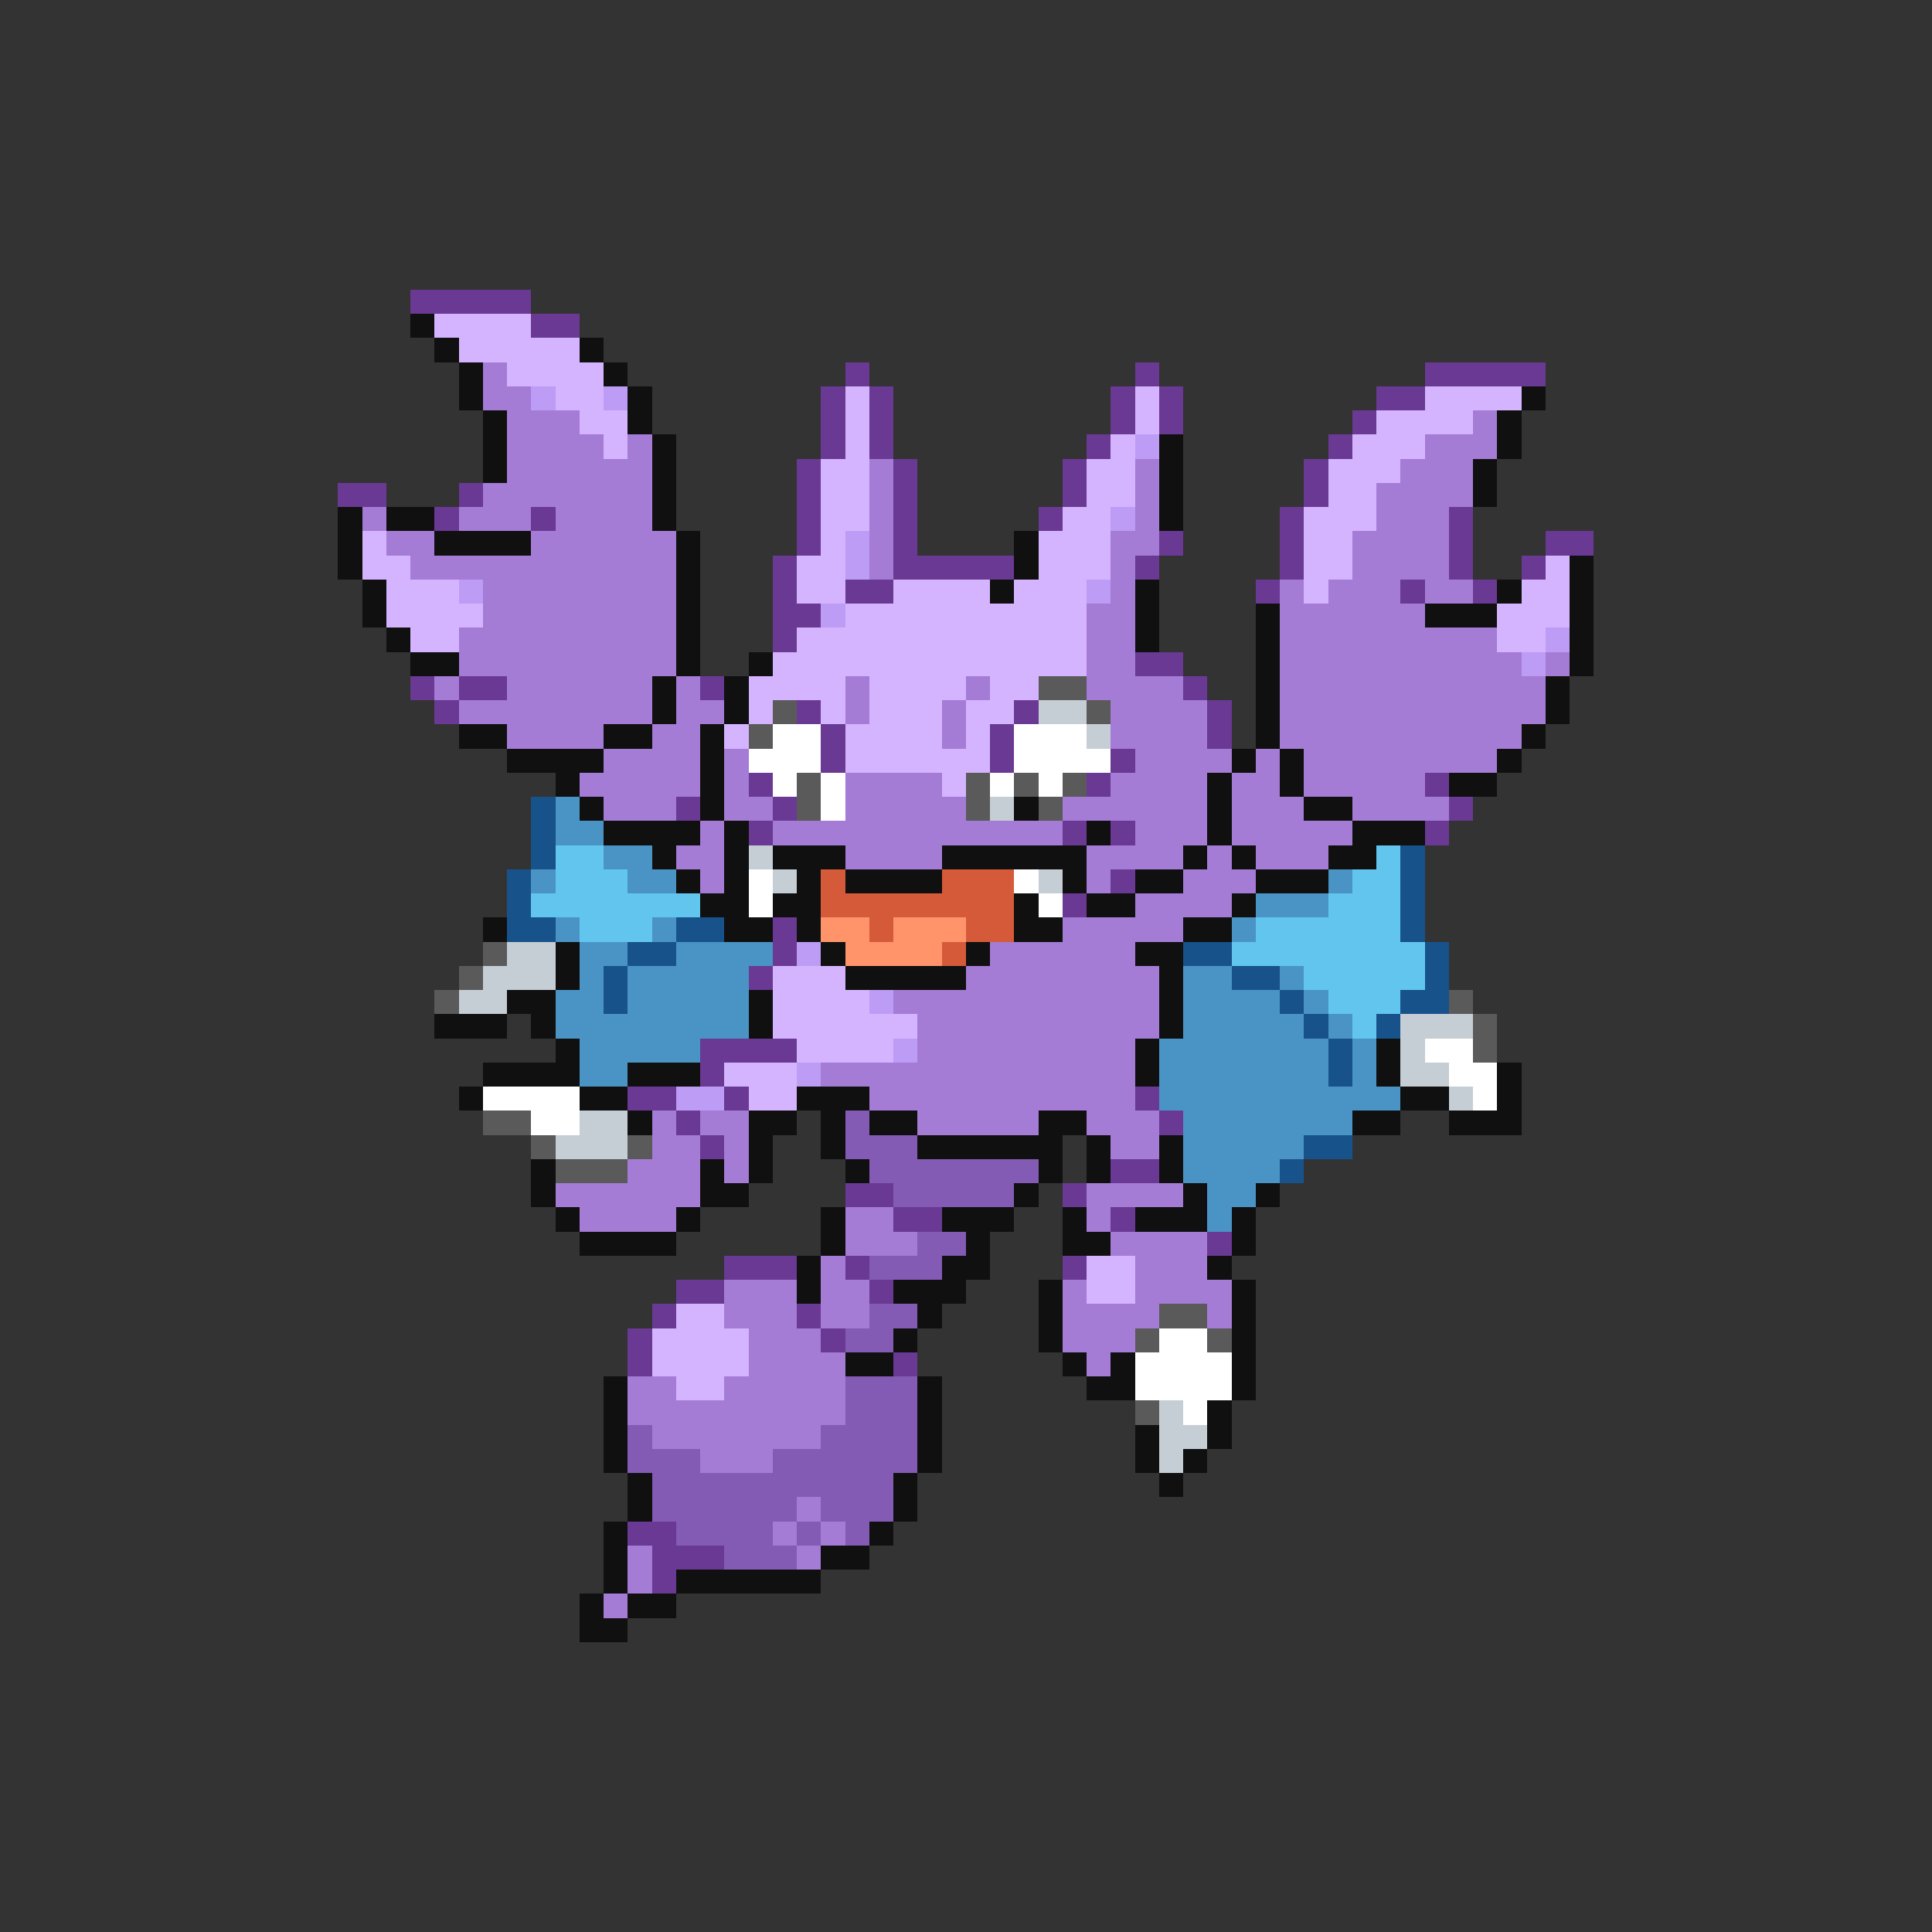 <svg xmlns="http://www.w3.org/2000/svg" viewBox="0 -0.5 80 80" shape-rendering="crispEdges">
<rect x="0" y="-0.5" width="80" height="80" fill="#333333" stroke="none"/>
<path stroke="#6a3994" d="M17 12h5M22 13h2M35 15h1M47 15h1M59 15h5M34 16h1M36 16h1M46 16h1M48 16h1M57 16h2M34 17h1M36 17h1M46 17h1M48 17h1M56 17h1M34 18h1M36 18h1M45 18h1M55 18h1M33 19h1M37 19h1M44 19h1M54 19h1M14 20h2M19 20h1M33 20h1M37 20h1M44 20h1M54 20h1M18 21h1M22 21h1M33 21h1M37 21h1M43 21h1M53 21h1M60 21h1M33 22h1M37 22h1M48 22h1M53 22h1M60 22h1M64 22h2M32 23h1M37 23h5M47 23h1M53 23h1M60 23h1M63 23h1M32 24h1M35 24h2M52 24h1M58 24h1M61 24h1M32 25h2M32 26h1M47 27h2M17 28h1M19 28h2M29 28h1M49 28h1M18 29h1M33 29h1M42 29h1M50 29h1M34 30h1M41 30h1M50 30h1M34 31h1M41 31h1M46 31h1M31 32h1M45 32h1M59 32h1M28 33h1M32 33h1M60 33h1M31 34h1M44 34h1M46 34h1M59 34h1M46 36h1M44 37h1M32 38h1M32 39h1M31 40h1M29 43h4M29 44h1M26 45h2M30 45h1M47 45h1M28 46h1M48 46h1M29 47h1M46 48h2M35 49h2M44 49h1M37 50h2M46 50h1M50 51h1M30 52h3M35 52h1M44 52h1M28 53h2M36 53h1M27 54h1M33 54h1M26 55h1M34 55h1M26 56h1M37 56h1M26 63h2M27 64h3M27 65h1" />
<path stroke="#101010" d="M17 13h1M18 14h1M24 14h1M19 15h1M25 15h1M19 16h1M26 16h1M63 16h1M20 17h1M26 17h1M62 17h1M20 18h1M27 18h1M48 18h1M62 18h1M20 19h1M27 19h1M48 19h1M61 19h1M27 20h1M48 20h1M61 20h1M14 21h1M16 21h2M27 21h1M48 21h1M14 22h1M18 22h4M28 22h1M42 22h1M14 23h1M28 23h1M42 23h1M65 23h1M15 24h1M28 24h1M41 24h1M47 24h1M62 24h1M65 24h1M15 25h1M28 25h1M47 25h1M52 25h1M59 25h3M65 25h1M16 26h1M28 26h1M47 26h1M52 26h1M65 26h1M17 27h2M28 27h1M31 27h1M52 27h1M65 27h1M27 28h1M30 28h1M52 28h1M64 28h1M27 29h1M30 29h1M52 29h1M64 29h1M19 30h2M25 30h2M29 30h1M52 30h1M63 30h1M21 31h4M29 31h1M51 31h1M53 31h1M62 31h1M23 32h1M29 32h1M50 32h1M53 32h1M60 32h2M24 33h1M29 33h1M42 33h1M50 33h1M54 33h2M25 34h4M30 34h1M45 34h1M50 34h1M56 34h3M27 35h1M30 35h1M32 35h3M39 35h6M49 35h1M51 35h1M55 35h2M28 36h1M30 36h1M33 36h1M35 36h4M44 36h1M47 36h2M52 36h3M29 37h2M32 37h2M42 37h1M45 37h2M51 37h1M20 38h1M30 38h2M33 38h1M42 38h2M49 38h2M23 39h1M34 39h1M40 39h1M47 39h2M23 40h1M35 40h5M48 40h1M21 41h2M31 41h1M48 41h1M18 42h3M22 42h1M31 42h1M48 42h1M23 43h1M47 43h1M57 43h1M20 44h4M26 44h3M47 44h1M57 44h1M62 44h1M19 45h1M24 45h2M33 45h3M58 45h2M62 45h1M26 46h1M31 46h2M34 46h1M36 46h2M43 46h2M56 46h2M60 46h3M31 47h1M34 47h1M38 47h6M45 47h1M48 47h1M22 48h1M29 48h1M31 48h1M35 48h1M43 48h1M45 48h1M48 48h1M22 49h1M29 49h2M42 49h1M49 49h1M52 49h1M23 50h1M28 50h1M34 50h1M39 50h3M44 50h1M47 50h3M51 50h1M24 51h4M34 51h1M40 51h1M44 51h2M51 51h1M33 52h1M39 52h2M50 52h1M33 53h1M37 53h3M43 53h1M51 53h1M38 54h1M43 54h1M51 54h1M37 55h1M43 55h1M51 55h1M35 56h2M44 56h1M46 56h1M51 56h1M25 57h1M38 57h1M45 57h2M51 57h1M25 58h1M38 58h1M50 58h1M25 59h1M38 59h1M47 59h1M50 59h1M25 60h1M38 60h1M47 60h1M49 60h1M26 61h1M37 61h1M48 61h1M26 62h1M37 62h1M25 63h1M36 63h1M25 64h1M34 64h2M25 65h1M28 65h6M24 66h1M26 66h2M24 67h2" />
<path stroke="#d5b4ff" d="M18 13h4M19 14h5M21 15h4M23 16h2M35 16h1M47 16h1M59 16h4M24 17h2M35 17h1M47 17h1M57 17h4M25 18h1M35 18h1M46 18h1M56 18h3M34 19h2M45 19h2M55 19h3M34 20h2M45 20h2M55 20h2M34 21h2M44 21h2M54 21h3M15 22h1M34 22h1M43 22h3M54 22h2M15 23h2M33 23h2M43 23h3M54 23h2M64 23h1M16 24h3M33 24h2M37 24h4M42 24h3M54 24h1M63 24h2M16 25h4M35 25h10M62 25h3M17 26h2M33 26h12M62 26h2M32 27h13M31 28h4M36 28h4M41 28h2M31 29h1M34 29h1M36 29h3M40 29h2M30 30h1M35 30h4M40 30h1M35 31h6M39 32h1M32 40h3M32 41h4M32 42h6M33 43h4M30 44h3M31 45h2M45 52h2M45 53h2M28 54h2M27 55h4M27 56h4M28 57h2" />
<path stroke="#a47bd5" d="M20 15h1M20 16h2M21 17h3M61 17h1M21 18h4M26 18h1M59 18h3M21 19h6M36 19h1M47 19h1M58 19h3M20 20h7M36 20h1M47 20h1M57 20h4M15 21h1M19 21h3M23 21h4M36 21h1M47 21h1M57 21h3M16 22h2M22 22h6M36 22h1M46 22h2M56 22h4M17 23h11M36 23h1M46 23h1M56 23h4M20 24h8M46 24h1M53 24h1M55 24h3M59 24h2M20 25h8M45 25h2M53 25h6M19 26h9M45 26h2M53 26h9M19 27h9M45 27h2M53 27h10M64 27h1M18 28h1M21 28h6M28 28h1M35 28h1M40 28h1M45 28h4M53 28h11M19 29h8M28 29h2M35 29h1M39 29h1M46 29h4M53 29h11M21 30h4M27 30h2M39 30h1M46 30h4M53 30h10M25 31h4M30 31h1M47 31h4M52 31h1M54 31h8M24 32h5M30 32h1M35 32h4M46 32h4M51 32h2M54 32h5M25 33h3M30 33h2M35 33h5M44 33h6M51 33h3M56 33h4M29 34h1M32 34h12M47 34h3M51 34h5M28 35h2M35 35h4M45 35h4M50 35h1M52 35h3M29 36h1M45 36h1M49 36h3M47 37h4M44 38h5M41 39h6M40 40h8M37 41h11M38 42h10M38 43h9M34 44h13M36 45h11M27 46h1M29 46h2M38 46h5M45 46h3M27 47h2M30 47h1M46 47h2M26 48h3M30 48h1M23 49h6M45 49h4M24 50h4M35 50h2M45 50h1M35 51h3M46 51h4M34 52h1M47 52h3M30 53h3M34 53h2M44 53h1M47 53h4M30 54h3M34 54h2M44 54h4M50 54h1M31 55h3M44 55h3M31 56h4M45 56h1M26 57h2M30 57h5M26 58h9M27 59h7M29 60h3M33 62h1M32 63h1M34 63h1M26 64h1M33 64h1M26 65h1M25 66h1" />
<path stroke="#bd9cf6" d="M22 16h1M25 16h1M47 18h1M46 21h1M35 22h1M35 23h1M19 24h1M45 24h1M34 25h1M64 26h1M63 27h1M33 39h1M36 41h1M37 43h1M33 44h1M28 45h2" />
<path stroke="#5a5a5a" d="M43 28h2M32 29h1M45 29h1M31 30h1M33 32h1M40 32h1M42 32h1M44 32h1M33 33h1M40 33h1M43 33h1M20 39h1M19 40h1M18 41h1M60 41h1M61 42h1M61 43h1M20 46h2M22 47h1M26 47h1M23 48h3M48 54h2M47 55h1M50 55h1M47 58h1" />
<path stroke="#c5cdd5" d="M43 29h2M45 30h1M41 33h1M31 35h1M32 36h1M43 36h1M21 39h2M20 40h3M19 41h2M58 42h3M58 43h1M58 44h2M60 45h1M24 46h2M23 47h3M48 58h1M48 59h2M48 60h1" />
<path stroke="#ffffff" d="M32 30h2M42 30h3M31 31h3M42 31h4M32 32h1M34 32h1M41 32h1M43 32h1M34 33h1M31 36h1M42 36h1M31 37h1M43 37h1M59 43h2M60 44h2M20 45h4M61 45h1M22 46h2M48 55h2M47 56h4M47 57h4M49 58h1" />
<path stroke="#18528b" d="M22 33h1M22 34h1M22 35h1M58 35h1M21 36h1M58 36h1M21 37h1M58 37h1M21 38h2M28 38h2M58 38h1M26 39h2M49 39h2M59 39h1M25 40h1M51 40h2M59 40h1M25 41h1M53 41h1M58 41h2M54 42h1M57 42h1M55 43h1M55 44h1M54 47h2M53 48h1" />
<path stroke="#4a94c5" d="M23 33h1M23 34h2M25 35h2M22 36h1M26 36h2M55 36h1M52 37h3M23 38h1M27 38h1M51 38h1M24 39h2M28 39h4M24 40h1M26 40h5M49 40h2M53 40h1M23 41h2M26 41h5M49 41h4M54 41h1M23 42h8M49 42h5M55 42h1M24 43h5M48 43h7M56 43h1M24 44h2M48 44h7M56 44h1M48 45h10M49 46h7M49 47h5M49 48h4M50 49h2M50 50h1" />
<path stroke="#62c5ee" d="M23 35h2M57 35h1M23 36h3M56 36h2M22 37h7M55 37h3M24 38h3M52 38h6M51 39h8M54 40h5M55 41h3M56 42h1" />
<path stroke="#d55a39" d="M34 36h1M39 36h3M34 37h8M36 38h1M40 38h2M39 39h1" />
<path stroke="#ff946a" d="M34 38h2M37 38h3M35 39h4" />
<path stroke="#835ab4" d="M35 46h1M35 47h3M36 48h7M37 49h5M38 51h2M36 52h3M36 54h2M35 55h2M35 57h3M35 58h3M26 59h1M34 59h4M26 60h3M32 60h6M27 61h10M27 62h6M34 62h3M28 63h4M33 63h1M35 63h1M30 64h3" />
</svg>